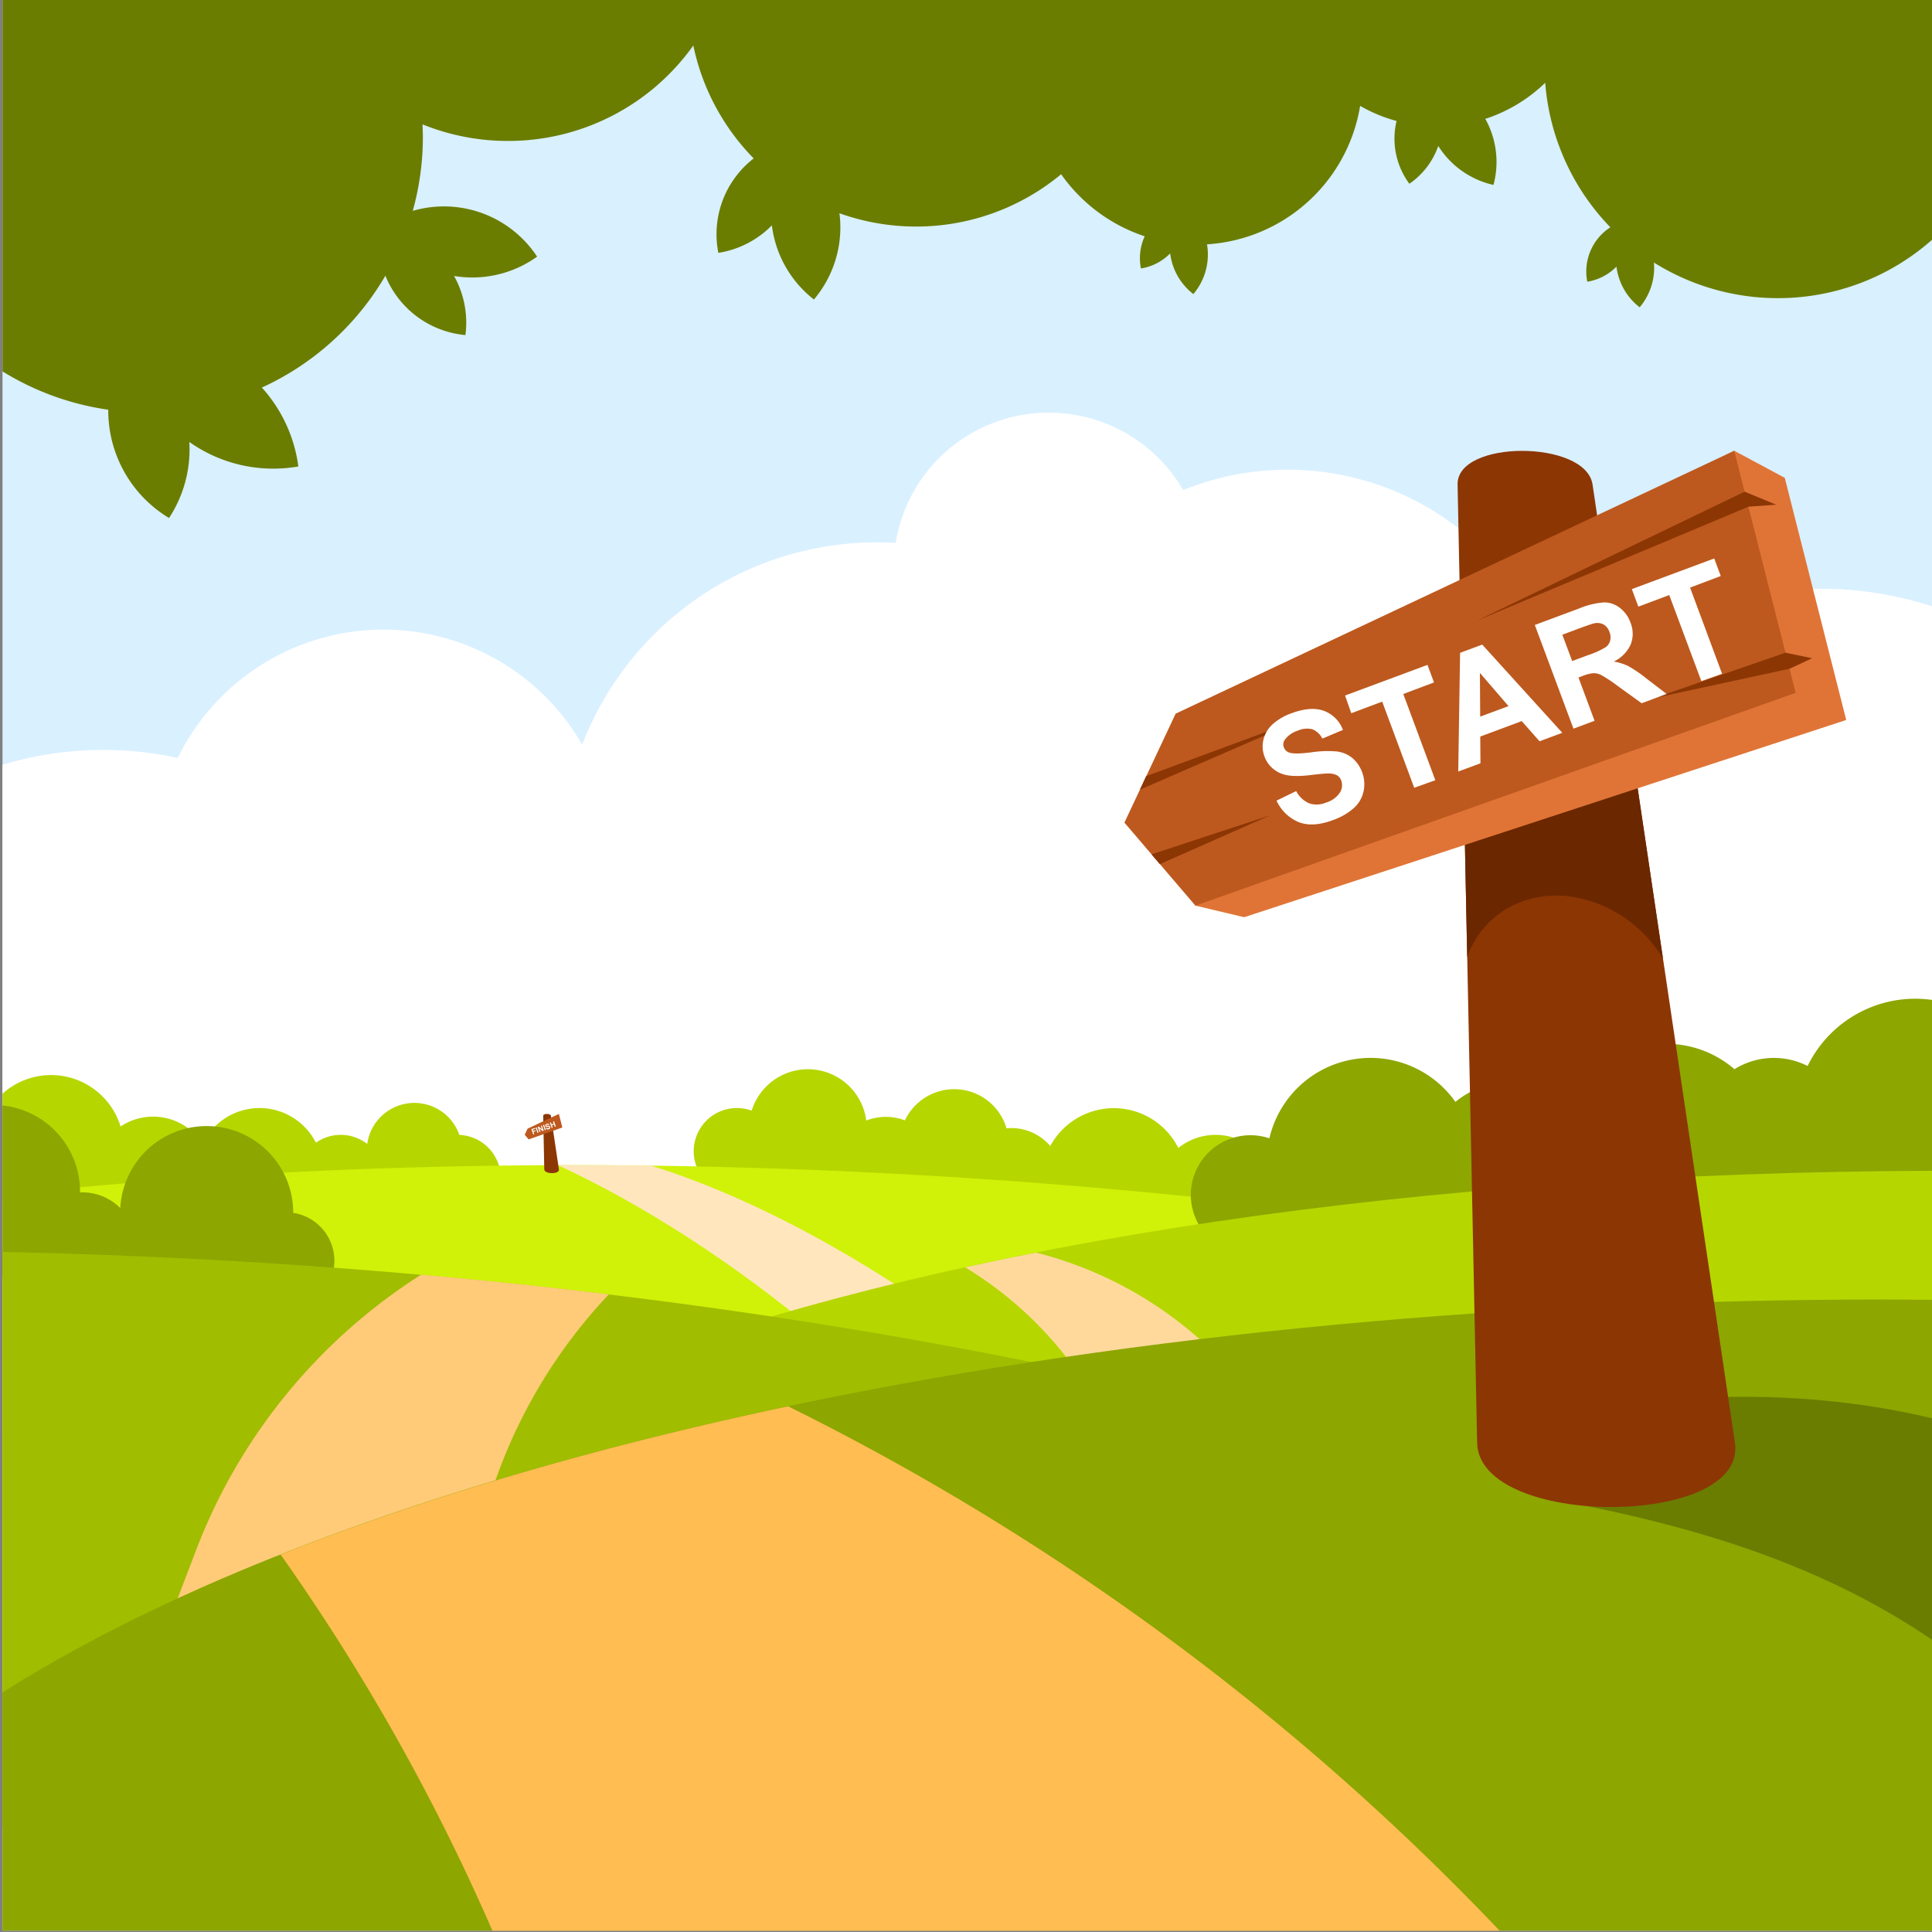 <svg id="publicdomainvectors.org" xmlns="http://www.w3.org/2000/svg" viewBox="0 0 500 500"><rect x="0" y="0" width="500" height="500" fill="#808080" stroke="none"/><defs><style>.cls-1{fill:#d9f0ff;}.cls-2{fill:#6a7d00;}.cls-10,.cls-11,.cls-12,.cls-13,.cls-14,.cls-15,.cls-2,.cls-3,.cls-4,.cls-5,.cls-6,.cls-7,.cls-8,.cls-9{fill-rule:evenodd;}.cls-16,.cls-3{fill:#fff;}.cls-4{fill:#b6d600;}.cls-5{fill:#cff208;}.cls-6{fill:#ffe6bd;}.cls-7{fill:#8da600;}.cls-8{fill:#ffd99c;}.cls-9{fill:#a1bd00;}.cls-10{fill:#ffcb78;}.cls-11{fill:#ffbd52;}.cls-12{fill:#8c3604;}.cls-13{fill:#6b2700;}.cls-14{fill:#e07436;}.cls-15{fill:#bd591e;}</style></defs><title>background start</title><rect class="cls-1" x="0.65" width="499.65" height="499.65"/><path class="cls-2" d="M.65,0H500.3V61.8a60.11,60.11,0,0,1-40.21,15.36A60.37,60.37,0,0,1,399.9,21.42,40,40,0,0,1,372,32.72a40,40,0,0,1-20-5.32,42.87,42.87,0,0,1-77.38,17.69,58.65,58.65,0,0,1-37.56,13.54,58.88,58.88,0,0,1-57.63-46.86,58.79,58.79,0,0,1-48,24.71,58.71,58.71,0,0,1-22.07-4.29c0,1.1.08,2.19.08,3.3A71.32,71.32,0,0,1,.65,96.12Z"/><path class="cls-3" d="M500.3,157V334a93.3,93.3,0,0,1-83.2-12.74,87.92,87.92,0,0,1-98.73,46.15,65.79,65.79,0,0,1-109.13,7.63A88.72,88.72,0,0,1,74.56,360.82,90.43,90.43,0,0,1,.65,370.67V197.93A90.38,90.38,0,0,1,46,196.15a59.28,59.28,0,0,1,104.67-3.41,81.69,81.69,0,0,1,76.25-52.38c1.64,0,3.26,0,4.87.15a40.16,40.16,0,0,1,74.4-13.68,72.08,72.08,0,0,1,98,54.05A93.25,93.25,0,0,1,500.3,157Z"/><path class="cls-4" d="M.65,311.05v-28a18.8,18.8,0,0,1,30.55,8.48A15.22,15.22,0,0,1,52.44,296a16.36,16.36,0,0,1,29.32-.27,11.18,11.18,0,0,1,13.28.32,12.32,12.32,0,0,1,23.84-2.34A11.19,11.19,0,1,1,108.46,310c-.4,0-.81.06-1.22.06a12.24,12.24,0,0,1-8.09-3,11.17,11.17,0,0,1-18.83,5.79,16.35,16.35,0,0,1-27.25-1.43A15.23,15.23,0,0,1,26,310.9a18.82,18.82,0,0,1-25.3.15ZM314.58,293.7a15.5,15.5,0,1,1-12.64,24.46,18.68,18.68,0,0,1-30.27-4.1,13.32,13.32,0,0,1-22.46-4.2,14.26,14.26,0,0,1-7.53-.83,13.88,13.88,0,0,1-26-3.37A15.27,15.27,0,0,1,200,304.12a11.17,11.17,0,1,1-9.29-17.36,11.34,11.34,0,0,1,3.83.67A15.23,15.23,0,0,1,224.19,290a13.92,13.92,0,0,1,10-.05A14.12,14.12,0,0,1,260.49,292a12.1,12.1,0,0,1,1.21-.06,13.28,13.28,0,0,1,10.11,4.65,18.69,18.69,0,0,1,33.14.5A15.43,15.43,0,0,1,314.58,293.7Z"/><path class="cls-5" d="M500.3,342.6v157L.65,472.58V309.29c70.75-7.74,149.44-9.94,232.37-5.45C329.85,309.09,420.92,322.83,500.3,342.6Z"/><path class="cls-6" d="M144.35,301.54q12,0,24.17.13c26.91,8.39,57.36,24.94,87.22,47.66l-28.12,9-15.5-12.91C189.86,326.85,166.49,311.75,144.35,301.54Z"/><path class="cls-7" d="M500.3,258.84v61.21a30.91,30.91,0,0,1-29.21-11.81,19.36,19.36,0,0,1-17.22,3.44,26.9,26.9,0,0,1-43.24,2.59,22.7,22.7,0,0,1-35.83,4.23,26.86,26.86,0,0,1-39.47.77,15.43,15.43,0,1,1-6.81-24.67,26.87,26.87,0,0,1,48.14-9.43,22.71,22.71,0,0,1,30,1,26.9,26.9,0,0,1,42.22-9.46,19.28,19.28,0,0,1,18.93-.83,31,31,0,0,1,27.84-17.41,30.64,30.64,0,0,1,4.62.35ZM.65,330.63V286.1a22.39,22.39,0,0,1,20.06,22.26v.22h.59a13.84,13.84,0,0,1,9.83,4.08,22.39,22.39,0,0,1,44.75,1.09v.14A12.54,12.54,0,1,1,63.81,333.6,22.39,22.39,0,0,1,34.74,326a13.9,13.9,0,0,1-26.1,2.26A22.29,22.29,0,0,1,.65,330.63Z"/><path class="cls-4" d="M500.3,303v196.7L31.1,474.23C31.1,375,234.31,303.77,500.3,303Z"/><path class="cls-8" d="M249.8,328q9-2,18.36-3.82a101.14,101.14,0,0,1,59.68,42.5l-44.23-4.57-4.09-6A96.72,96.72,0,0,0,249.8,328Z"/><path class="cls-9" d="M500.3,429.67v70L.65,472.58V324q26.31.54,53.28,2C236.41,335.82,398.43,375.84,500.3,429.67Z"/><path class="cls-10" d="M109,329.88q24.62,2.19,48.57,5.1a135,135,0,0,0-35.26,114L39.06,431.8,50.7,401.3A146.48,146.48,0,0,1,109,329.88Z"/><path class="cls-7" d="M500.3,336.39V499.65H.65V438c95.74-60.64,277.8-101.63,486.67-101.69C491.66,336.33,496,336.36,500.3,336.39Z"/><path class="cls-11" d="M388.09,499.65H127.43a547.42,547.42,0,0,0-54.81-97.33c38-15,82.25-28,131.36-38.36A655.17,655.17,0,0,1,388.09,499.65Z"/><path class="cls-2" d="M396.9,387.19c37.63,6.53,72.93,16.52,103.4,37.38V367.12c-22.83-5.48-45.66-6.6-68.49-4.92Z"/><path class="cls-12" d="M449,373.39l-36.85-248c-1.72-11.58-35.16-11.64-34.93,0l5.06,248C382.73,395.62,452.27,395.51,449,373.39Z"/><path class="cls-13" d="M430.38,248.15,423.2,199.8l-44.77-15.11,1.28,63c3.9-11,14.69-17.29,26.88-15.65A33.46,33.46,0,0,1,430.38,248.15Z"/><polygon class="cls-14" points="461.9 123.67 448.82 116.65 316.63 184.98 304.26 206.09 309.37 234.38 322 237.37 477.8 186.33 461.9 123.67"/><polygon class="cls-15" points="448.82 116.65 304.26 184.69 291 212.89 309.37 234.38 464.72 179.31 448.82 116.65"/><path class="cls-12" d="M459.69,130.62l-8.18-3.38-69.28,33.38,70.27-29.49,7.19-.51ZM298,221.1,328.73,211l-28.55,12.64L298,221.1Zm-1.37-20.23L339.59,185,295,204.37Z"/><polygon class="cls-12" points="468.98 170.35 462.08 168.92 428.13 180.65 463.14 173.07 468.98 170.35"/><path class="cls-2" d="M43.75,134.06A32.42,32.42,0,0,1,33.36,88.44a37.74,37.74,0,0,1,43.85,32.28A37.6,37.6,0,0,1,49,114.38,32.4,32.4,0,0,1,43.75,134.06Z"/><path class="cls-2" d="M120.45,86.72A24.79,24.79,0,0,1,98.13,58.79,28.85,28.85,0,0,1,139,66.42a28.76,28.76,0,0,1-21.49,5A24.71,24.71,0,0,1,120.45,86.72Z"/><path class="cls-2" d="M185.91,65.44a24.79,24.79,0,0,1,20.47-29.32,28.84,28.84,0,0,1,4.26,41.39,28.79,28.79,0,0,1-10.88-19.19A24.74,24.74,0,0,1,185.91,65.44Z"/><path class="cls-2" d="M295.27,69.48A13.6,13.6,0,0,1,306.5,53.4a15.82,15.82,0,0,1,2.34,22.71,15.74,15.74,0,0,1-6-10.53A13.58,13.58,0,0,1,295.27,69.48Z"/><path class="cls-2" d="M364.74,47.56a19.64,19.64,0,0,1,4.77-27.94,22.86,22.86,0,0,1,17,28.24,22.79,22.79,0,0,1-14.29-10.09A19.66,19.66,0,0,1,364.74,47.56Z"/><path class="cls-2" d="M410.79,72.91A13.6,13.6,0,0,1,422,56.82a15.82,15.82,0,0,1,2.34,22.71,15.79,15.79,0,0,1-6-10.53A13.63,13.63,0,0,1,410.79,72.91Z"/><path class="cls-16" d="M330.37,207.2l5.08-2.47a6.92,6.92,0,0,0,3.38,3.18,6.19,6.19,0,0,0,4.39-.22,6.43,6.43,0,0,0,3.54-2.57,3.5,3.5,0,0,0,.36-3.08,2.58,2.58,0,0,0-1.16-1.42,4.9,4.9,0,0,0-2.38-.44q-1.08,0-4.77.45c-3.18.35-5.54.23-7.11-.39a7.54,7.54,0,0,1-4.74-8.75,7.87,7.87,0,0,1,2.34-4,14.44,14.44,0,0,1,4.94-2.9q5.06-1.87,8.43-.61a8.35,8.35,0,0,1,4.88,4.92l-5.33,2.25a4.93,4.93,0,0,0-2.6-2.42,5.82,5.82,0,0,0-3.77.37,6.6,6.6,0,0,0-3.34,2.34,2.09,2.09,0,0,0-.24,2,2.22,2.22,0,0,0,1.41,1.33q1.35.48,5.65-.06a28.19,28.19,0,0,1,6.57-.24,8,8,0,0,1,4,1.63,9,9,0,0,1,3,8.67,8.2,8.2,0,0,1-2.51,4.34,16.38,16.38,0,0,1-5.48,3.15c-3.39,1.26-6.29,1.45-8.69.55A10.91,10.91,0,0,1,330.37,207.2Z"/><path class="cls-16" d="M366,203.88l-8.29-22.3-8,3L348.1,180l21.33-7.93,1.69,4.54-7.95,3,8.29,22.3Z"/><path class="cls-16" d="M404.32,189.65l-5.89,2.19-4.61-5.22-10.73,4,.05,6.92-5.75,2.13.48-30.72,5.73-2.13Zm-13.92-6.91-7.4-8.58.07,11.3Z"/><path class="cls-16" d="M407.21,188.58l-10-26.84,11.4-4.24a20.73,20.73,0,0,1,6.53-1.6,6.6,6.6,0,0,1,4.07,1.41,8.25,8.25,0,0,1,2.75,3.8,7.64,7.64,0,0,1,.08,5.64,9.1,9.1,0,0,1-4.39,4.46,13.81,13.81,0,0,1,3.74,1.17,34.13,34.13,0,0,1,4.7,3.21l5.22,4L424.86,182l-6.09-4.39a38.54,38.54,0,0,0-4.32-2.88,4.45,4.45,0,0,0-2-.51,9.5,9.5,0,0,0-2.84.71l-1.1.41,4.16,11.2Zm-.33-17.5,4-1.49a22,22,0,0,0,4.74-2.14,3.12,3.12,0,0,0,1.1-1.7,3.7,3.7,0,0,0-.2-2.22,3.46,3.46,0,0,0-1.53-1.92,3.54,3.54,0,0,0-2.44-.29c-.46.1-1.79.56-4,1.37l-4.22,1.58Z"/><path class="cls-16" d="M440.31,176.28,432,154l-8,3-1.68-4.54,21.32-7.93,1.69,4.54-7.94,3,8.28,22.3Z"/><path class="cls-12" d="M144.65,302.67l-2.07-13.9c-.09-.65-2-.66-2,0l.28,13.9C140.94,303.92,144.83,303.91,144.65,302.67Z"/><polygon class="cls-15" points="144.64 288.28 136.54 292.09 135.79 293.67 136.82 294.88 145.53 291.79 144.64 288.28"/><path class="cls-16" d="M138,293.59l-.48-1.36.93-.32.08.23-.65.23.11.32.56-.2.08.23-.56.2.2.57Z"/><path class="cls-16" d="M139.09,293.19l-.47-1.35.27-.1.47,1.35Z"/><path class="cls-16" d="M139.63,293l-.48-1.35.27-.09.87.71-.32-.91.26-.08.47,1.35-.28.09-.85-.69.31.88Z"/><path class="cls-16" d="M141,292.53l-.47-1.35.27-.1.47,1.35Z"/><path class="cls-16" d="M141.29,291.93l.25-.12a.36.36,0,0,0,.17.16.28.28,0,0,0,.22,0,.33.33,0,0,0,.18-.13.16.16,0,0,0,0-.15.11.11,0,0,0-.06-.07.16.16,0,0,0-.11,0l-.24,0a.92.92,0,0,1-.36,0,.36.36,0,0,1-.22-.23.5.5,0,0,1,0-.21.47.47,0,0,1,.12-.2,1.17,1.17,0,0,1,.25-.14.72.72,0,0,1,.43,0,.45.45,0,0,1,.24.25l-.27.11c0-.07-.08-.11-.13-.12a.25.25,0,0,0-.19,0,.32.32,0,0,0-.17.12.08.08,0,0,0,0,.09.08.08,0,0,0,.07.07.61.61,0,0,0,.28,0h.33a.41.41,0,0,1,.19.08.46.46,0,0,1,.13.2.39.39,0,0,1,0,.24.42.42,0,0,1-.13.22.76.76,0,0,1-.27.15.68.68,0,0,1-.44,0A.57.57,0,0,1,141.29,291.93Z"/><path class="cls-16" d="M142.77,291.9l-.47-1.35.27-.09.19.53.53-.19-.18-.53.27-.09.47,1.35-.27.09-.21-.59-.53.19.2.59Z"/></svg>